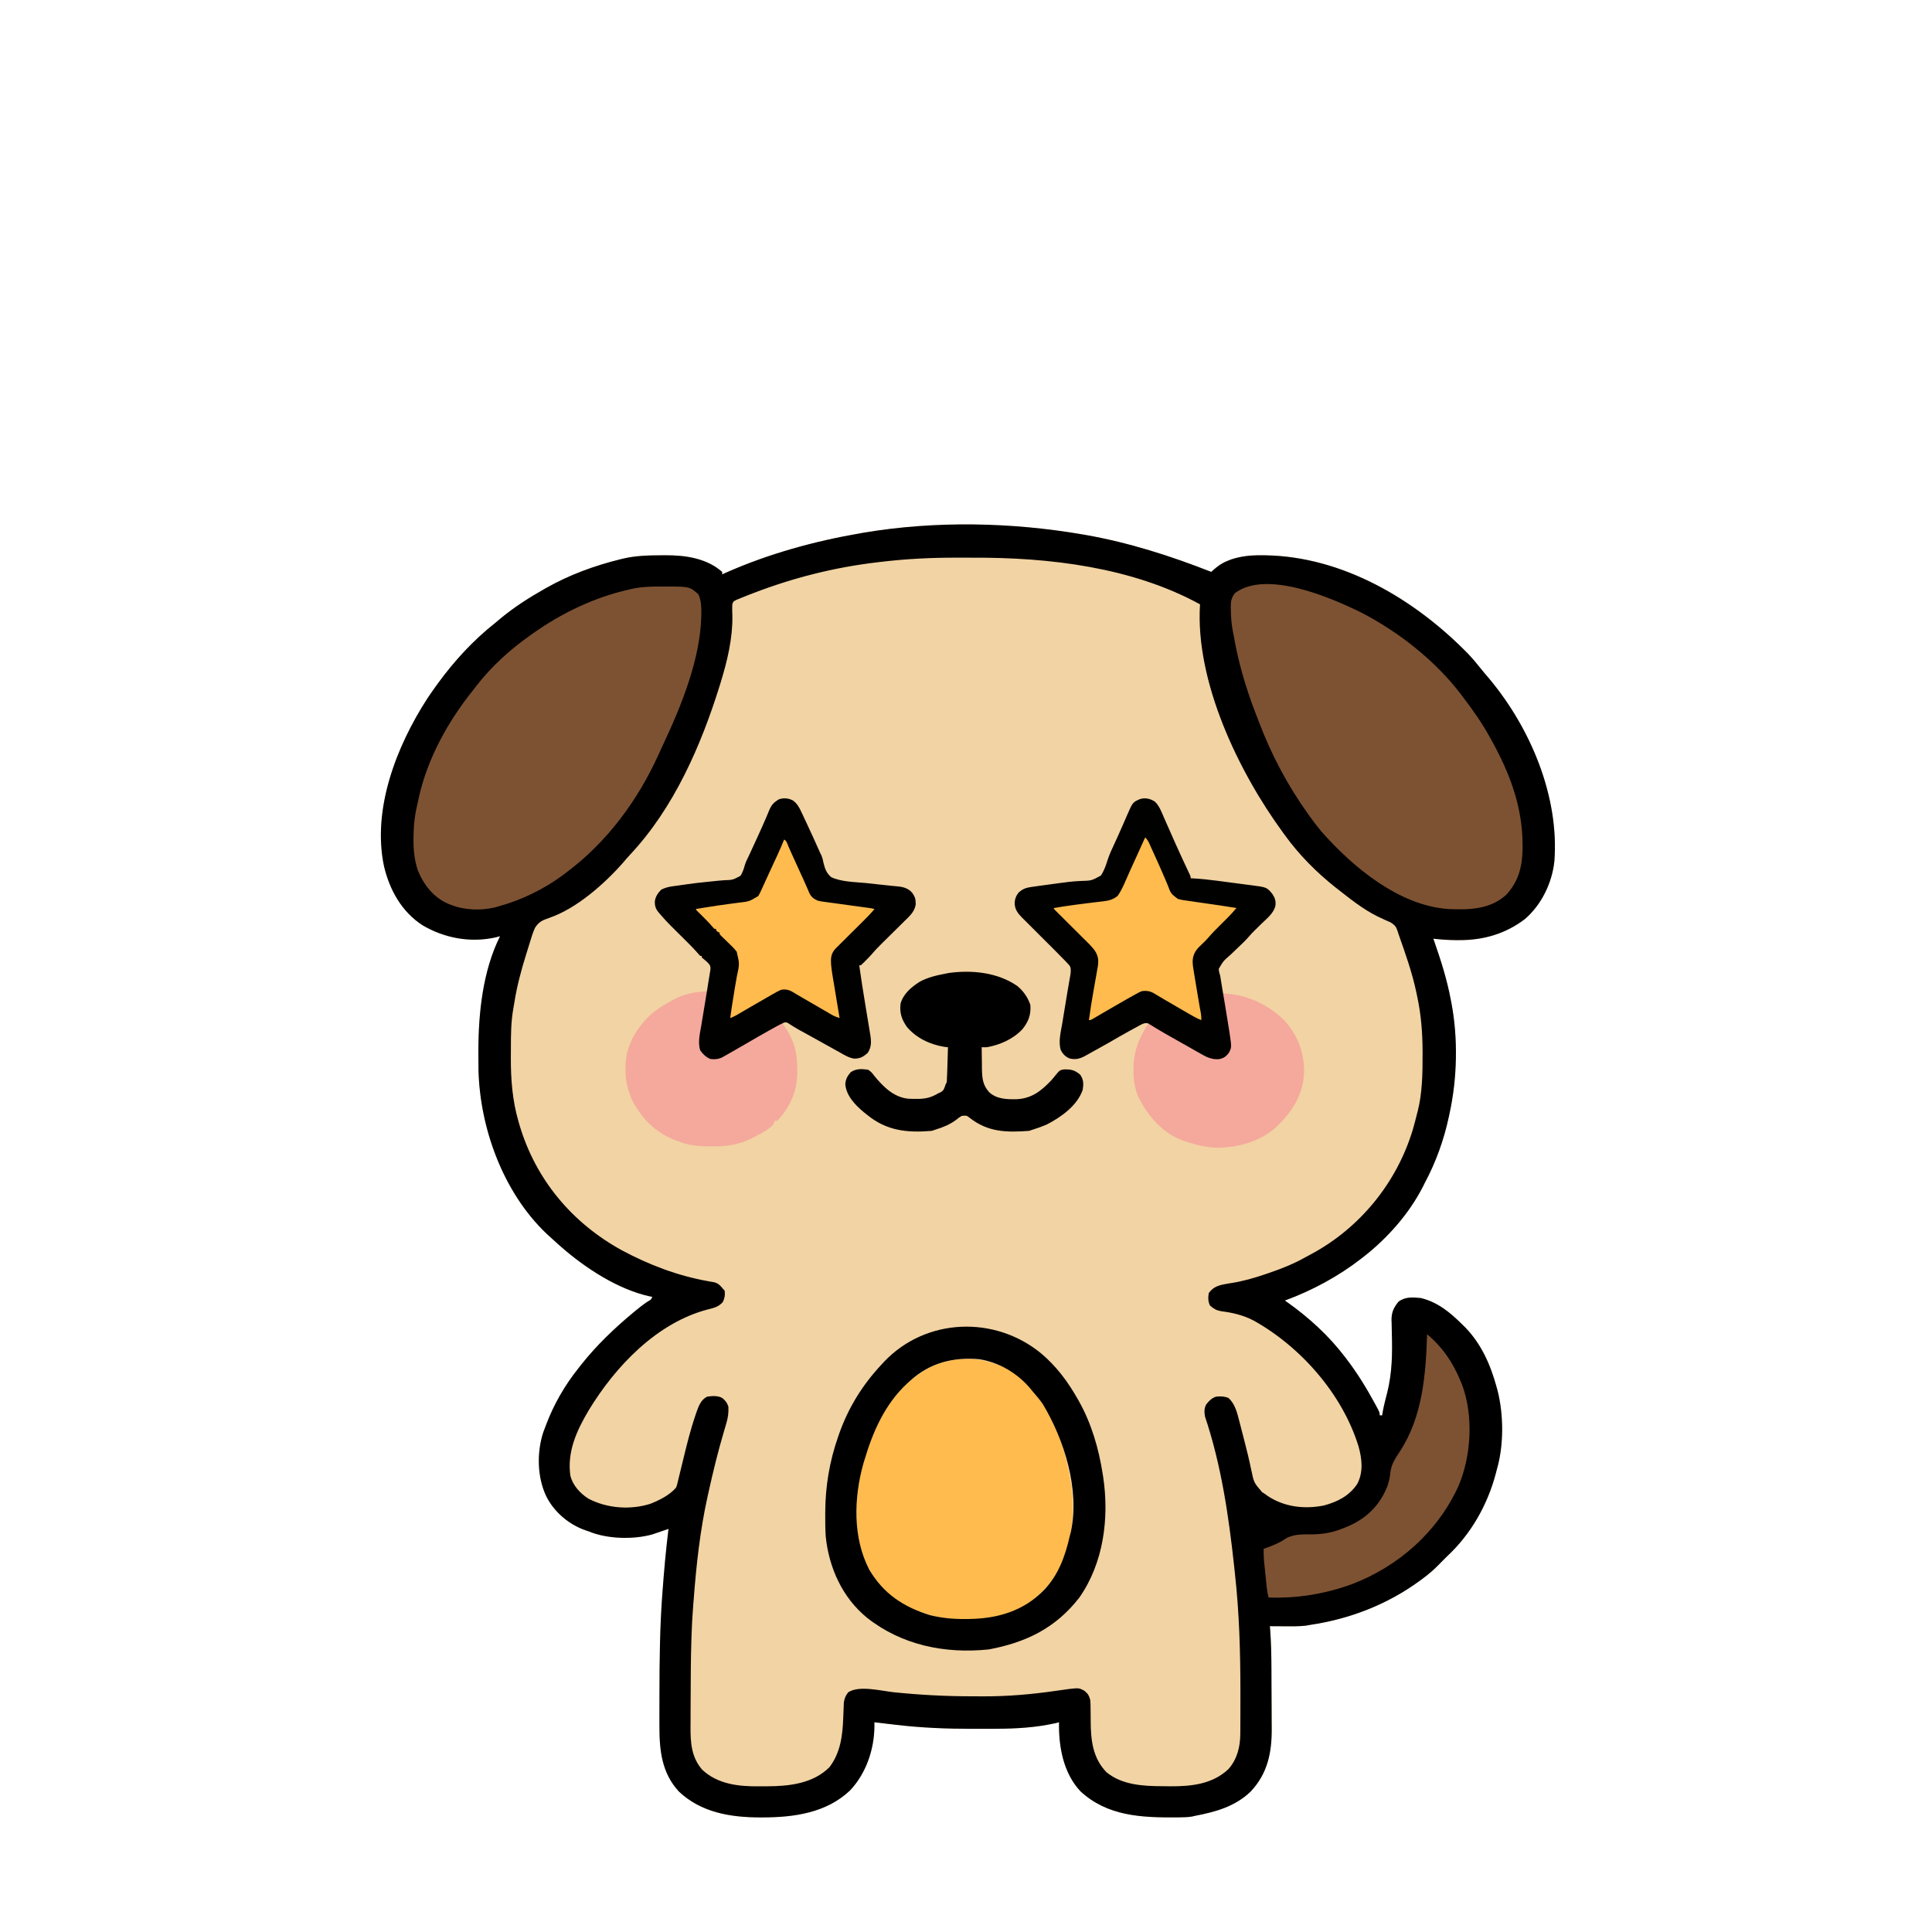 <svg width="350" height="350" viewBox="0 0 350 350" fill="none" xmlns="http://www.w3.org/2000/svg">
<path d="M196.148 96.822C196.346 96.856 196.544 96.891 196.748 96.925C204.495 98.292 212.119 100.725 219.429 103.603C219.578 103.467 219.578 103.467 219.729 103.329C220.557 102.59 221.297 102.038 222.339 101.626C222.66 101.495 222.66 101.495 222.988 101.361C224.814 100.756 226.507 100.584 228.428 100.594C228.801 100.596 228.801 100.596 229.181 100.598C243.252 100.804 256.356 108.598 265.958 118.444C266.76 119.284 267.502 120.165 268.221 121.077C268.738 121.728 269.278 122.355 269.82 122.986C277.287 131.944 282.492 144.31 281.588 156.043C281.159 159.973 279.261 163.9 276.255 166.494C272.751 169.167 268.733 170.332 264.353 170.311C264.176 170.312 263.999 170.313 263.817 170.314C262.423 170.311 261.049 170.201 259.663 170.057C259.719 170.216 259.774 170.374 259.832 170.538C261.049 174.032 262.152 177.492 262.827 181.132C262.864 181.319 262.901 181.506 262.939 181.698C264.156 188.119 263.996 195.33 262.601 201.701C262.538 202.002 262.538 202.002 262.473 202.309C261.56 206.549 260.127 210.538 258.081 214.359C257.975 214.571 257.869 214.782 257.76 215C255.238 219.926 251.345 224.309 247.005 227.695C246.82 227.84 246.82 227.84 246.632 227.987C242.463 231.226 237.721 233.784 232.765 235.606C232.908 235.705 233.051 235.804 233.198 235.906C237.106 238.677 240.705 241.962 243.615 245.777C243.712 245.903 243.809 246.03 243.908 246.159C245.915 248.781 247.599 251.535 249.167 254.437C249.245 254.582 249.323 254.727 249.404 254.876C249.944 255.894 249.944 255.894 249.944 256.401C250.093 256.401 250.242 256.401 250.396 256.401C250.435 256.134 250.435 256.134 250.474 255.862C250.588 255.231 250.72 254.622 250.875 254.001C250.923 253.808 250.972 253.614 251.021 253.415C251.12 253.022 251.22 252.629 251.321 252.237C252.214 248.625 252.253 245.134 252.143 241.441C252.127 240.85 252.118 240.259 252.109 239.667C252.099 239.402 252.099 239.402 252.087 239.131C252.075 237.778 252.48 236.879 253.334 235.832C254.523 234.904 255.962 234.995 257.403 235.154C260.435 235.884 262.699 237.756 264.862 239.901C265.061 240.097 265.26 240.293 265.465 240.495C268.417 243.567 270.043 247.303 271.148 251.372C271.195 251.543 271.242 251.713 271.29 251.889C272.406 256.237 272.441 261.812 271.191 266.12C271.11 266.429 271.03 266.738 270.95 267.047C269.442 272.685 266.447 277.952 262.149 281.942C261.963 282.129 261.776 282.315 261.584 282.508C261.398 282.694 261.211 282.881 261.019 283.073C260.907 283.19 260.794 283.306 260.678 283.427C259.751 284.379 258.783 285.209 257.713 285.997C257.556 286.114 257.398 286.231 257.235 286.351C251.324 290.681 244.516 293.303 237.286 294.374C236.931 294.438 236.931 294.438 236.57 294.503C235.306 294.645 234.05 294.624 232.779 294.614C232.517 294.613 232.255 294.612 231.984 294.611C231.34 294.609 230.697 294.605 230.053 294.6C230.068 294.795 230.084 294.99 230.1 295.19C230.276 297.561 230.323 299.922 230.333 302.299C230.334 302.498 230.335 302.697 230.335 302.903C230.34 303.956 230.343 305.01 230.346 306.063C230.348 307.139 230.356 308.216 230.365 309.292C230.371 310.131 230.373 310.97 230.373 311.809C230.374 312.206 230.377 312.602 230.381 312.998C230.426 317.413 229.678 321.286 226.527 324.599C223.692 327.291 220.22 328.237 216.491 328.957C216.322 328.997 216.153 329.037 215.979 329.078C215.19 329.212 214.412 329.224 213.613 329.229C213.361 329.231 213.361 329.231 213.104 329.234C206.809 329.28 200.612 329.034 195.719 324.496C192.616 321.157 191.772 316.415 191.853 312.005C191.588 312.07 191.322 312.135 191.048 312.202C187.614 312.963 184.072 313.167 180.564 313.181C180.294 313.182 180.023 313.184 179.744 313.186C178.874 313.189 178.003 313.191 177.133 313.191C176.836 313.192 176.539 313.192 176.233 313.193C171.532 313.195 166.912 313.015 162.243 312.457C161.89 312.415 161.536 312.374 161.182 312.333C160.255 312.225 159.328 312.115 158.401 312.005C158.403 312.247 158.406 312.49 158.408 312.74C158.372 316.96 156.887 321.302 153.972 324.373C149.691 328.431 143.81 329.235 138.171 329.24C137.999 329.24 137.827 329.24 137.65 329.24C132.327 329.233 126.997 328.353 122.979 324.545C119.864 321.169 119.451 317.042 119.463 312.661C119.463 312.285 119.462 311.909 119.461 311.532C119.46 310.535 119.462 309.537 119.465 308.539C119.467 307.92 119.468 307.301 119.469 306.682C119.478 300.762 119.537 294.856 119.975 288.949C119.988 288.769 120.002 288.589 120.015 288.404C120.294 284.582 120.639 280.774 121.105 276.97C120.858 277.054 120.611 277.139 120.357 277.226C120.209 277.276 120.062 277.327 119.91 277.379C119.605 277.483 119.301 277.588 118.996 277.693C118.795 277.761 118.795 277.761 118.589 277.831C118.454 277.877 118.319 277.923 118.18 277.971C114.687 278.942 109.99 278.811 106.639 277.422C106.439 277.354 106.238 277.286 106.031 277.216C103.022 276.155 100.376 273.906 98.954 271.051C97.311 267.594 97.232 263.125 98.416 259.48C98.519 259.21 98.622 258.939 98.728 258.661C98.819 258.417 98.819 258.417 98.912 258.167C100.341 254.375 102.302 250.975 104.831 247.812C104.986 247.614 105.14 247.416 105.299 247.212C108.099 243.694 111.293 240.631 114.748 237.767C114.91 237.634 115.071 237.5 115.237 237.362C115.928 236.796 116.613 236.252 117.364 235.768C117.959 235.437 117.959 235.437 118.167 234.928C118.005 234.9 117.843 234.872 117.676 234.843C111.928 233.571 106.04 229.723 101.667 225.887C101.472 225.717 101.278 225.547 101.078 225.373C100.514 224.873 99.958 224.365 99.406 223.852C99.256 223.714 99.106 223.576 98.951 223.434C91.193 216.023 86.969 204.493 86.683 193.911C86.665 192.91 86.662 191.909 86.664 190.908C86.664 190.696 86.664 190.485 86.664 190.266C86.682 183.42 87.48 175.827 90.591 169.605C90.31 169.678 90.028 169.75 89.738 169.825C85.21 170.825 80.516 169.958 76.556 167.622C72.769 165.181 70.57 161.207 69.563 156.903C67.382 146.545 71.865 135.122 77.408 126.55C77.944 125.746 78.497 124.955 79.064 124.172C79.159 124.04 79.255 123.907 79.354 123.771C82.32 119.708 85.738 115.988 89.687 112.871C90.092 112.532 90.497 112.193 90.902 111.854C93.277 109.916 95.842 108.28 98.502 106.768C98.665 106.675 98.827 106.583 98.995 106.488C103.192 104.13 107.621 102.498 112.29 101.343C112.451 101.303 112.611 101.262 112.777 101.22C115.191 100.639 117.618 100.602 120.088 100.594C120.245 100.593 120.401 100.593 120.563 100.592C124.164 100.582 128.005 101.119 130.825 103.603C130.825 103.753 130.825 103.902 130.825 104.055C131.043 103.956 131.261 103.857 131.486 103.755C139.287 100.304 147.525 98.042 155.914 96.596C156.128 96.559 156.343 96.522 156.563 96.484C169.477 94.32 183.269 94.6 196.148 96.822Z" fill="#F2D3A3"/>
<path d="M196.148 96.822C196.346 96.856 196.544 96.891 196.748 96.925C204.495 98.292 212.119 100.725 219.429 103.603C219.578 103.467 219.578 103.467 219.729 103.329C220.557 102.59 221.297 102.038 222.339 101.626C222.66 101.495 222.66 101.495 222.988 101.361C224.814 100.756 226.507 100.584 228.428 100.594C228.801 100.596 228.801 100.596 229.181 100.598C243.252 100.804 256.356 108.598 265.958 118.444C266.76 119.284 267.502 120.165 268.221 121.077C268.738 121.728 269.278 122.355 269.82 122.986C277.287 131.944 282.492 144.31 281.588 156.043C281.159 159.973 279.261 163.9 276.255 166.494C272.751 169.167 268.733 170.332 264.353 170.311C264.176 170.312 263.999 170.313 263.817 170.314C262.423 170.311 261.049 170.201 259.663 170.057C259.719 170.216 259.774 170.374 259.832 170.538C261.049 174.032 262.152 177.492 262.827 181.132C262.864 181.319 262.901 181.506 262.939 181.698C264.156 188.119 263.996 195.33 262.601 201.701C262.538 202.002 262.538 202.002 262.473 202.309C261.56 206.549 260.127 210.538 258.081 214.359C257.975 214.571 257.869 214.782 257.76 215C255.238 219.926 251.345 224.309 247.005 227.695C246.82 227.84 246.82 227.84 246.632 227.987C242.463 231.226 237.721 233.784 232.765 235.606C232.908 235.705 233.051 235.804 233.198 235.906C237.106 238.677 240.705 241.962 243.615 245.777C243.712 245.903 243.809 246.03 243.908 246.159C245.915 248.781 247.599 251.535 249.167 254.437C249.245 254.582 249.323 254.727 249.404 254.876C249.944 255.894 249.944 255.894 249.944 256.401C250.093 256.401 250.242 256.401 250.396 256.401C250.435 256.134 250.435 256.134 250.474 255.862C250.588 255.231 250.72 254.622 250.875 254.001C250.923 253.808 250.972 253.614 251.021 253.415C251.12 253.022 251.22 252.629 251.321 252.237C252.214 248.625 252.253 245.134 252.143 241.441C252.127 240.85 252.118 240.259 252.109 239.667C252.099 239.402 252.099 239.402 252.087 239.131C252.075 237.778 252.48 236.879 253.334 235.832C254.523 234.904 255.962 234.995 257.403 235.154C260.435 235.884 262.699 237.756 264.862 239.901C265.061 240.097 265.26 240.293 265.465 240.495C268.417 243.567 270.043 247.303 271.148 251.372C271.195 251.543 271.242 251.713 271.29 251.889C272.406 256.237 272.441 261.812 271.191 266.12C271.11 266.429 271.03 266.738 270.95 267.047C269.442 272.685 266.447 277.952 262.149 281.942C261.963 282.129 261.776 282.315 261.584 282.508C261.398 282.694 261.211 282.881 261.019 283.073C260.907 283.19 260.794 283.306 260.678 283.427C259.751 284.379 258.783 285.209 257.713 285.997C257.556 286.114 257.398 286.231 257.235 286.351C251.324 290.681 244.516 293.303 237.286 294.374C236.931 294.438 236.931 294.438 236.57 294.503C235.306 294.645 234.05 294.624 232.779 294.614C232.517 294.613 232.255 294.612 231.984 294.611C231.34 294.609 230.697 294.605 230.053 294.6C230.068 294.795 230.084 294.99 230.1 295.19C230.276 297.561 230.323 299.922 230.333 302.299C230.334 302.498 230.335 302.697 230.335 302.903C230.34 303.956 230.343 305.01 230.346 306.063C230.348 307.139 230.356 308.216 230.365 309.292C230.371 310.131 230.373 310.97 230.373 311.809C230.374 312.206 230.377 312.602 230.381 312.998C230.426 317.413 229.678 321.286 226.527 324.599C223.692 327.291 220.22 328.237 216.491 328.957C216.322 328.997 216.153 329.037 215.979 329.078C215.19 329.212 214.412 329.224 213.613 329.229C213.361 329.231 213.361 329.231 213.104 329.234C206.809 329.28 200.612 329.034 195.719 324.496C192.616 321.157 191.772 316.415 191.853 312.005C191.588 312.07 191.322 312.135 191.048 312.202C187.614 312.963 184.072 313.167 180.564 313.181C180.294 313.182 180.023 313.184 179.744 313.186C178.874 313.189 178.003 313.191 177.133 313.191C176.836 313.192 176.539 313.192 176.233 313.193C171.532 313.195 166.912 313.015 162.243 312.457C161.89 312.415 161.536 312.374 161.182 312.333C160.255 312.225 159.328 312.115 158.401 312.005C158.403 312.247 158.406 312.49 158.408 312.74C158.372 316.96 156.887 321.302 153.972 324.373C149.691 328.431 143.81 329.235 138.171 329.24C137.999 329.24 137.827 329.24 137.65 329.24C132.327 329.233 126.997 328.353 122.979 324.545C119.864 321.169 119.451 317.042 119.463 312.661C119.463 312.285 119.462 311.909 119.461 311.532C119.46 310.535 119.462 309.537 119.465 308.539C119.467 307.92 119.468 307.301 119.469 306.682C119.478 300.762 119.537 294.856 119.975 288.949C119.988 288.769 120.002 288.589 120.015 288.404C120.294 284.582 120.639 280.774 121.105 276.97C120.858 277.054 120.611 277.139 120.357 277.226C120.209 277.276 120.062 277.327 119.91 277.379C119.605 277.483 119.301 277.588 118.996 277.693C118.795 277.761 118.795 277.761 118.589 277.831C118.454 277.877 118.319 277.923 118.18 277.971C114.687 278.942 109.99 278.811 106.639 277.422C106.439 277.354 106.238 277.286 106.031 277.216C103.022 276.155 100.376 273.906 98.954 271.051C97.311 267.594 97.232 263.125 98.416 259.48C98.519 259.21 98.622 258.939 98.728 258.661C98.819 258.417 98.819 258.417 98.912 258.167C100.341 254.375 102.302 250.975 104.831 247.812C104.986 247.614 105.14 247.416 105.299 247.212C108.099 243.694 111.293 240.631 114.748 237.767C114.91 237.634 115.071 237.5 115.237 237.362C115.928 236.796 116.613 236.252 117.364 235.768C117.959 235.437 117.959 235.437 118.167 234.928C118.005 234.9 117.843 234.872 117.676 234.843C111.928 233.571 106.04 229.723 101.667 225.887C101.472 225.717 101.278 225.547 101.078 225.373C100.514 224.873 99.958 224.365 99.406 223.852C99.256 223.714 99.106 223.576 98.951 223.434C91.193 216.023 86.969 204.493 86.683 193.911C86.665 192.91 86.662 191.909 86.664 190.908C86.664 190.696 86.664 190.485 86.664 190.266C86.682 183.42 87.48 175.827 90.591 169.605C90.31 169.678 90.028 169.75 89.738 169.825C85.21 170.825 80.516 169.958 76.556 167.622C72.769 165.181 70.57 161.207 69.563 156.903C67.382 146.545 71.865 135.122 77.408 126.55C77.944 125.746 78.497 124.955 79.064 124.172C79.159 124.04 79.255 123.907 79.354 123.771C82.32 119.708 85.738 115.988 89.687 112.871C90.092 112.532 90.497 112.193 90.902 111.854C93.277 109.916 95.842 108.28 98.502 106.768C98.665 106.675 98.827 106.583 98.995 106.488C103.192 104.13 107.621 102.498 112.29 101.343C112.451 101.303 112.611 101.262 112.777 101.22C115.191 100.639 117.618 100.602 120.088 100.594C120.245 100.593 120.401 100.593 120.563 100.592C124.164 100.582 128.005 101.119 130.825 103.603C130.825 103.753 130.825 103.902 130.825 104.055C131.043 103.956 131.261 103.857 131.486 103.755C139.287 100.304 147.525 98.042 155.914 96.596C156.128 96.559 156.343 96.522 156.563 96.484C169.477 94.32 183.269 94.6 196.148 96.822ZM159.531 101.795C159.173 101.837 159.173 101.837 158.808 101.881C151.13 102.795 143.69 104.674 136.476 107.446C136.27 107.524 136.064 107.602 135.851 107.683C135.327 107.885 134.806 108.094 134.286 108.308C134.01 108.421 133.734 108.534 133.45 108.651C132.823 108.97 132.823 108.97 132.654 109.55C132.631 110.228 132.646 110.893 132.675 111.571C132.746 115.575 131.765 119.684 130.599 123.494C130.531 123.716 130.463 123.938 130.393 124.166C127.004 135.074 122.068 146.395 114.147 154.83C113.718 155.289 113.314 155.758 112.912 156.241C109.501 160.124 104.417 164.624 99.459 166.299C98.265 166.714 97.574 167.012 96.904 168.116C96.525 168.978 96.245 169.864 95.98 170.767C95.773 171.472 95.549 172.17 95.326 172.87C94.415 175.768 93.643 178.671 93.17 181.674C93.104 182.093 93.033 182.511 92.957 182.928C92.578 185.198 92.549 187.441 92.554 189.738C92.555 190.392 92.549 191.046 92.544 191.7C92.531 195.534 92.835 199.403 93.911 203.1C93.968 203.302 94.026 203.505 94.085 203.713C97.008 213.661 103.623 221.547 112.669 226.51C117.598 229.145 122.762 231.117 128.276 232.099C128.477 232.135 128.678 232.172 128.885 232.209C129.067 232.24 129.249 232.271 129.436 232.303C130.185 232.517 130.577 232.976 131.051 233.572C131.125 233.646 131.2 233.721 131.277 233.798C131.374 234.629 131.298 235.106 130.952 235.874C130.169 236.734 129.445 236.912 128.338 237.188C119.027 239.572 111.481 247.515 106.62 255.539C104.456 259.197 102.708 263.007 103.329 267.362C103.803 269.149 105.103 270.553 106.642 271.521C110.004 273.255 114.166 273.574 117.8 272.435C119.466 271.772 121.266 270.888 122.462 269.511C122.649 269.051 122.649 269.051 122.763 268.53C122.812 268.332 122.861 268.134 122.911 267.93C122.962 267.715 123.013 267.501 123.066 267.28C123.149 266.943 123.149 266.943 123.234 266.6C123.412 265.881 123.587 265.16 123.761 264.439C124.421 261.714 125.085 259.004 125.997 256.351C126.059 256.166 126.122 255.981 126.186 255.791C126.582 254.681 126.999 253.567 128.112 253.01C129.036 252.894 129.97 252.802 130.815 253.239C131.411 253.722 131.711 254.088 131.955 254.819C132.013 255.931 131.884 256.835 131.566 257.899C131.481 258.189 131.396 258.478 131.312 258.767C131.267 258.918 131.222 259.069 131.176 259.224C130.077 262.922 129.167 266.647 128.338 270.415C128.271 270.716 128.271 270.716 128.202 271.024C126.828 277.201 126.139 283.508 125.664 289.809C125.635 290.192 125.604 290.575 125.572 290.958C125.427 292.741 125.334 294.52 125.276 296.308C125.267 296.598 125.258 296.887 125.248 297.186C125.146 300.506 125.124 303.826 125.12 307.148C125.118 308.027 125.113 308.907 125.107 309.787C125.102 310.479 125.101 311.172 125.101 311.864C125.1 312.188 125.098 312.513 125.095 312.838C125.071 315.675 125.263 318.38 127.208 320.594C129.998 323.225 133.811 323.652 137.479 323.608C137.959 323.603 138.439 323.604 138.919 323.605C142.939 323.597 147.28 323.125 150.264 320.142C152.299 317.469 152.651 314.33 152.764 311.086C152.781 310.619 152.799 310.153 152.822 309.686C152.841 309.268 152.857 308.85 152.872 308.431C152.985 307.645 153.18 307.212 153.654 306.58C155.628 305.264 159.646 306.33 161.918 306.566C166.643 307.053 171.321 307.3 176.072 307.3C176.777 307.3 177.482 307.305 178.187 307.309C182.562 307.321 186.862 306.948 191.189 306.326C191.762 306.244 192.334 306.164 192.907 306.084C193.151 306.049 193.395 306.014 193.646 305.978C195.46 305.779 195.46 305.779 196.431 306.283C197.109 306.854 197.253 307.105 197.504 307.936C197.562 308.675 197.562 308.675 197.566 309.51C197.571 309.82 197.575 310.131 197.58 310.441C197.585 310.922 197.589 311.404 197.59 311.885C197.606 315.251 197.973 318.516 200.443 321.046C203.236 323.364 207.088 323.577 210.557 323.587C211.044 323.589 211.53 323.596 212.017 323.603C215.819 323.632 219.694 323.209 222.549 320.48C224.14 318.674 224.68 316.446 224.694 314.086C224.695 313.919 224.697 313.752 224.698 313.58C224.702 313.03 224.703 312.48 224.704 311.931C224.706 311.54 224.708 311.149 224.71 310.758C224.715 309.497 224.714 308.236 224.713 306.976C224.713 306.761 224.713 306.546 224.713 306.325C224.71 299.213 224.504 292.182 223.724 285.107C223.674 284.638 223.624 284.169 223.573 283.7C222.591 274.622 221.224 265.315 218.299 256.627C218.161 255.836 218.125 255.135 218.521 254.418C219.031 253.774 219.541 253.244 220.333 253.01C221.155 252.936 221.748 252.948 222.523 253.236C223.716 254.268 224.119 255.901 224.493 257.385C224.539 257.561 224.585 257.736 224.632 257.917C224.729 258.289 224.824 258.661 224.919 259.034C225.068 259.614 225.219 260.193 225.37 260.772C225.848 262.605 226.296 264.437 226.679 266.293C227.147 268.58 227.147 268.58 228.647 270.319C228.813 270.425 228.978 270.531 229.149 270.641C229.319 270.764 229.489 270.886 229.664 271.013C232.654 273.007 236.292 273.431 239.782 272.744C242.251 272.103 244.435 271.001 245.875 268.833C247.013 266.695 246.745 264.244 246.101 261.995C243.193 252.575 235.685 244.024 227.148 239.252C225.244 238.25 223.314 237.805 221.192 237.533C220.324 237.37 219.859 237.093 219.203 236.51C218.838 235.78 218.845 235.039 218.977 234.25C219.898 232.966 221.057 232.778 222.553 232.516C222.702 232.493 222.851 232.47 223.005 232.446C225.174 232.111 227.204 231.529 229.276 230.817C229.438 230.762 229.601 230.707 229.768 230.65C232.154 229.841 234.419 228.948 236.608 227.695C236.914 227.53 237.221 227.366 237.529 227.203C246.38 222.448 253.045 214.261 255.942 204.649C256.224 203.671 256.483 202.69 256.725 201.701C256.762 201.561 256.8 201.42 256.839 201.275C257.669 197.957 257.721 194.478 257.713 191.078C257.713 190.776 257.713 190.776 257.713 190.468C257.705 187.055 257.448 183.799 256.725 180.454C256.686 180.265 256.647 180.077 256.607 179.882C255.843 176.223 254.575 172.673 253.334 169.153C253.281 168.981 253.227 168.809 253.173 168.632C252.893 167.818 252.646 167.564 251.91 167.092C251.61 166.955 251.307 166.823 251.003 166.695C250.674 166.542 250.345 166.389 250.017 166.234C249.77 166.117 249.77 166.117 249.517 165.999C246.9 164.704 244.546 162.808 242.259 161.015C242.133 160.917 242.008 160.819 241.878 160.717C238.452 157.998 235.329 154.841 232.765 151.296C232.655 151.146 232.545 150.996 232.432 150.842C224.374 139.827 216.497 123.459 217.395 109.48C205.091 102.743 190.058 100.97 176.233 101.029C175.312 101.033 174.39 101.03 173.469 101.026C168.78 101.01 164.188 101.236 159.531 101.795Z" fill="black"/>
<path d="M246.453 110.893C253.283 114.386 259.979 119.638 264.636 125.754C264.755 125.91 264.874 126.066 264.997 126.226C266.765 128.547 268.424 130.884 269.834 133.44C269.939 133.626 270.043 133.812 270.15 134.004C273.463 139.967 275.8 146.055 275.824 152.935C275.826 153.374 275.826 153.374 275.829 153.823C275.785 157.026 275.058 159.749 272.846 162.121C269.913 164.783 266.092 164.844 262.349 164.678C253.428 164.051 245.052 157.065 239.4 150.648C238.654 149.763 237.961 148.845 237.286 147.906C237.183 147.763 237.08 147.62 236.974 147.472C233.261 142.276 230.304 136.702 228.048 130.727C227.807 130.089 227.561 129.453 227.314 128.817C225.626 124.403 224.292 119.793 223.498 115.131C223.452 114.91 223.406 114.69 223.359 114.463C223.092 113.106 222.994 111.778 222.975 110.398C222.971 110.235 222.967 110.072 222.963 109.904C222.964 108.89 223.097 108.248 223.724 107.446C229.379 103.205 240.99 108.22 246.453 110.893Z" fill="#7D5232"/>
<path d="M119.891 106.259C120.317 106.257 120.317 106.257 120.752 106.254C124.925 106.263 124.925 106.263 126.53 107.672C126.995 108.74 127.062 109.757 127.053 110.907C127.051 111.175 127.051 111.175 127.05 111.447C126.894 119.472 123.361 128.041 119.996 135.173C119.75 135.699 119.511 136.228 119.273 136.758C115.516 145.046 109.904 152.628 102.571 158.077C102.349 158.246 102.128 158.415 101.9 158.589C98.433 161.125 94.502 163.039 90.365 164.18C90.161 164.239 89.957 164.299 89.747 164.36C87.205 164.991 84.218 164.901 81.776 163.954C81.492 163.846 81.492 163.846 81.202 163.737C78.529 162.57 76.744 160.289 75.673 157.625C75.074 155.75 74.885 153.992 74.91 152.031C74.913 151.645 74.913 151.645 74.916 151.252C74.951 149.227 75.185 147.383 75.673 145.419C75.733 145.137 75.794 144.855 75.856 144.564C77.439 137.346 81.234 130.56 85.845 124.85C86.063 124.563 86.063 124.563 86.286 124.269C89.029 120.738 92.368 117.698 96.016 115.131C96.153 115.032 96.29 114.934 96.432 114.833C101.694 111.071 107.768 108.166 114.099 106.768C114.28 106.726 114.462 106.685 114.649 106.642C116.399 106.278 118.108 106.248 119.891 106.259Z" fill="#7D5232"/>
<path d="M181.004 247.36C181.209 247.439 181.415 247.518 181.627 247.599C186.748 249.843 189.826 255.312 191.854 260.244C192.854 262.819 193.41 265.441 193.888 268.155C193.928 268.366 193.967 268.577 194.008 268.795C194.619 272.933 194.389 277.555 192.984 281.49C192.894 281.75 192.805 282.01 192.713 282.278C191.086 286.536 188.002 289.837 183.889 291.758C178.454 294.137 171.473 293.881 166.024 291.767C161.809 290.039 158.866 287.229 156.897 283.133C153.858 275.768 155.155 267.21 158.132 260.046C159.37 257.187 160.814 254.422 162.921 252.106C163.019 251.998 163.117 251.89 163.217 251.778C167.912 246.626 174.48 244.725 181.004 247.36Z" fill="#FFBB4D"/>
<path d="M188.612 245.182C191.394 247.53 193.451 250.297 195.244 253.463C195.318 253.593 195.392 253.723 195.468 253.856C197.739 257.915 199.052 262.447 199.765 267.025C199.804 267.273 199.804 267.273 199.844 267.526C200.975 274.974 199.932 283.148 195.523 289.429C191.249 294.936 185.874 297.552 179.12 298.809C171.208 299.628 163.36 298.048 157.055 293.058C152.592 289.408 150.163 283.999 149.586 278.326C149.504 277.06 149.497 275.794 149.501 274.526C149.501 274.354 149.501 274.182 149.501 274.005C149.517 269.241 150.274 264.746 151.846 260.244C151.896 260.097 151.947 259.95 151.999 259.798C153.686 254.998 156.279 250.825 159.757 247.134C159.884 246.995 160.011 246.856 160.141 246.713C167.717 238.715 180.21 238.279 188.612 245.182ZM164.956 250.072C164.742 250.265 164.529 250.457 164.309 250.656C160.314 254.387 158.121 259.37 156.593 264.538C156.524 264.766 156.454 264.994 156.383 265.229C154.687 271.37 154.467 278.517 157.448 284.309C160.035 288.711 163.633 291.089 168.43 292.59C170.548 293.112 172.596 293.32 174.774 293.301C175.022 293.299 175.27 293.297 175.526 293.296C180.742 293.226 185.418 291.857 189.141 288.045C191.754 285.288 192.958 281.954 193.787 278.314C193.853 278.028 193.927 277.743 194.01 277.462C195.621 269.803 192.821 260.872 188.915 254.367C188.359 253.566 187.755 252.835 187.107 252.106C186.895 251.847 186.895 251.847 186.68 251.582C184.358 248.797 180.994 246.786 177.387 246.23C172.734 245.809 168.473 246.894 164.956 250.072Z" fill="black"/>
<path d="M140.537 170.48C142.851 171.569 144.031 173.231 144.895 175.566C145.357 177.8 145.001 179.67 143.862 181.651C143.092 182.771 142.191 183.44 140.996 184.071C141.357 184.857 141.826 185.527 142.324 186.232C143.912 188.589 144.427 190.825 144.429 193.621C144.432 193.825 144.435 194.029 144.437 194.239C144.445 197.596 143.142 200.635 140.77 203.057C140.621 203.057 140.472 203.057 140.318 203.057C140.244 203.281 140.169 203.505 140.092 203.735C139.102 204.756 137.77 205.397 136.518 206.038C136.301 206.151 136.301 206.151 136.08 206.266C133.792 207.401 131.596 207.698 129.059 207.677C128.639 207.675 128.639 207.675 128.211 207.672C126.22 207.637 124.537 207.452 122.688 206.674C122.373 206.559 122.373 206.559 122.052 206.442C118.539 205.039 116.053 202.384 114.398 199.045C113.674 197.27 113.293 195.654 113.307 193.734C113.309 193.527 113.31 193.321 113.311 193.108C113.41 189.341 115.262 186.321 117.933 183.749C119.055 182.796 120.268 182.069 121.557 181.358C121.72 181.263 121.883 181.168 122.05 181.07C124.392 179.778 127.166 179.508 129.794 179.536C129.98 179.537 130.167 179.538 130.36 179.539C130.816 179.542 131.273 179.546 131.729 179.55C131.718 179.28 131.708 179.01 131.697 178.732C131.62 175.955 131.83 174.151 133.776 172.044C135.694 170.273 138.008 169.737 140.537 170.48Z" fill="#F4A99C"/>
<path d="M213.863 170.749C215.744 171.841 216.82 173.244 217.621 175.256C218.034 176.812 217.905 178.433 217.621 180.002C217.852 179.999 217.852 179.999 218.087 179.995C218.793 179.986 219.5 179.98 220.206 179.974C220.448 179.97 220.69 179.966 220.939 179.963C225.258 179.936 229.341 181.696 232.482 184.661C235.02 187.353 236.28 190.526 236.251 194.225C236.117 197.938 234.428 200.929 231.861 203.51C231.727 203.651 231.594 203.793 231.456 203.939C228.592 206.733 224.269 207.951 220.364 207.912C218.537 207.845 216.868 207.462 215.135 206.9C214.78 206.789 214.78 206.789 214.419 206.676C210.558 205.279 207.973 202.23 206.194 198.648C205.52 197.02 205.333 195.576 205.345 193.833C205.346 193.633 205.347 193.433 205.349 193.227C205.412 189.807 206.846 187.05 208.806 184.297C208.642 184.21 208.642 184.21 208.474 184.121C206.826 183.18 205.177 181.761 204.602 179.887C204.2 177.401 204.346 175.103 205.732 172.956C207.666 170.441 210.933 169.417 213.863 170.749Z" fill="#F4A99C"/>
<path d="M258.533 241.709C261.348 244.079 263.25 246.874 264.636 250.298C264.7 250.451 264.765 250.604 264.831 250.762C266.968 256.406 266.559 263.785 264.184 269.285C260.377 277.553 253.347 283.77 244.863 287.007C240.005 288.764 234.989 289.589 229.827 289.402C229.484 288.198 229.42 286.944 229.294 285.703C229.248 285.251 229.2 284.8 229.153 284.348C229.123 284.06 229.094 283.773 229.063 283.477C229.023 283.085 229.023 283.085 228.981 282.684C228.926 281.981 228.912 281.291 228.923 280.586C229.106 280.521 229.289 280.455 229.478 280.387C230.729 279.924 231.839 279.486 232.935 278.722C234.467 277.833 236.136 277.987 237.855 277.962C239.979 277.916 241.654 277.569 243.615 276.744C243.888 276.632 244.161 276.52 244.442 276.405C247.762 274.902 250.014 272.596 251.356 269.2C251.658 268.337 251.802 267.55 251.893 266.643C252.102 265.186 252.777 264.189 253.57 262.986C257.722 256.673 258.291 249.064 258.533 241.709Z" fill="#7D5232"/>
<path d="M184.253 178.59C185.366 179.485 186.203 180.683 186.655 182.037C186.795 183.831 186.329 185.073 185.214 186.458C183.522 188.255 181.155 189.299 178.743 189.722C178.445 189.722 178.147 189.722 177.839 189.722C177.845 190.739 177.862 191.756 177.882 192.773C177.883 193.06 177.884 193.347 177.886 193.642C177.925 195.326 178.03 196.583 179.196 197.859C180.55 199.123 182.385 199.16 184.143 199.137C186.89 199.001 188.585 197.67 190.412 195.753C190.768 195.352 191.112 194.94 191.444 194.519C191.879 193.984 192.07 193.819 192.747 193.736C194.004 193.696 194.704 193.847 195.696 194.694C196.314 195.622 196.307 196.318 196.148 197.407C195.182 200.304 192.181 202.407 189.593 203.736C188.776 204.083 187.955 204.378 187.107 204.64C186.883 204.714 186.659 204.789 186.429 204.866C182.284 205.172 178.953 205.106 175.606 202.46C175.095 202.072 175.095 202.072 174.223 202.153C173.709 202.468 173.709 202.468 173.192 202.888C172.021 203.746 170.854 204.213 169.476 204.64C169.14 204.752 169.14 204.752 168.798 204.866C164.306 205.245 160.602 204.857 157.044 201.927C156.78 201.718 156.78 201.718 156.511 201.505C154.944 200.198 153.331 198.545 153.131 196.432C153.215 195.445 153.486 195.004 154.106 194.242C155.116 193.569 156.087 193.627 157.27 193.79C157.864 194.214 157.864 194.214 158.401 194.92C160.003 196.858 161.849 198.738 164.487 199.039C164.969 199.066 165.447 199.075 165.93 199.074C166.1 199.074 166.27 199.074 166.445 199.074C167.776 199.046 168.783 198.78 169.928 198.085C170.089 198.012 170.25 197.939 170.416 197.864C171.009 197.535 171.08 197.132 171.284 196.503C171.359 196.353 171.434 196.204 171.51 196.051C171.545 195.575 171.567 195.099 171.582 194.622C171.591 194.338 171.601 194.054 171.611 193.761C171.62 193.463 171.628 193.165 171.638 192.858C171.647 192.555 171.657 192.252 171.667 191.949C171.691 191.207 171.714 190.464 171.736 189.722C171.389 189.68 171.389 189.68 171.034 189.638C168.484 189.226 165.955 188.027 164.282 186.02C163.345 184.668 162.94 183.48 163.147 181.811C163.665 180.005 165.085 178.836 166.617 177.853C168.093 177.051 169.643 176.694 171.284 176.386C171.491 176.344 171.697 176.302 171.91 176.259C176.095 175.693 180.696 176.157 184.253 178.59Z" fill="black"/>
<path d="M213.863 170.749C215.744 171.841 216.82 173.244 217.621 175.256C217.805 175.948 217.805 175.948 217.847 176.612C217.864 176.754 217.88 176.896 217.897 177.043C218.028 178.889 217.317 180.876 216.222 182.362C214.411 184.012 212.734 184.622 210.308 184.6C208.525 184.434 207.174 183.535 205.973 182.241C204.458 180.278 204.298 178.101 204.511 175.708C204.924 173.799 206.001 172.323 207.6 171.226C209.633 170.078 211.692 169.762 213.863 170.749Z" fill="black"/>
<path d="M140.537 170.48C142.85 171.569 144.03 173.232 144.895 175.566C145.359 177.808 144.984 179.643 143.878 181.644C142.978 182.987 141.644 183.942 140.101 184.44C137.85 184.845 136.111 184.441 134.215 183.167C132.965 182.089 132.034 180.5 131.729 178.872C131.548 176.328 131.731 174.505 133.368 172.487C135.298 170.398 137.774 169.669 140.537 170.48Z" fill="black"/>
<path d="M143.641 145.01C144.425 145.576 144.796 146.28 145.193 147.135C145.269 147.296 145.269 147.296 145.347 147.46C145.511 147.809 145.675 148.159 145.838 148.51C145.952 148.753 146.067 148.997 146.181 149.24C146.994 150.974 147.786 152.717 148.56 154.469C148.674 154.699 148.674 154.699 148.79 154.935C149.002 155.397 149.095 155.846 149.191 156.345C149.442 157.373 149.745 158.21 150.577 158.901C152.411 159.759 154.721 159.774 156.705 159.954C157.628 160.04 158.548 160.148 159.469 160.254C160.185 160.336 160.901 160.414 161.619 160.482C161.817 160.502 161.817 160.502 162.019 160.522C162.263 160.547 162.508 160.569 162.752 160.59C163.724 160.691 164.59 160.971 165.245 161.729C165.669 162.329 165.869 162.719 165.88 163.461C165.884 163.587 165.888 163.713 165.892 163.843C165.69 165.181 164.744 165.997 163.821 166.899C163.678 167.04 163.536 167.181 163.394 167.323C163.02 167.694 162.645 168.063 162.27 168.432C161.671 169.021 161.074 169.614 160.477 170.206C160.27 170.41 160.062 170.614 159.855 170.818C159.207 171.457 158.578 172.101 157.99 172.795C157.618 173.226 157.218 173.627 156.817 174.03C156.736 174.112 156.655 174.195 156.572 174.28C156.368 174.485 156.156 174.682 155.943 174.878C155.85 174.878 155.756 174.878 155.66 174.878C155.976 177.176 156.341 179.465 156.719 181.753C156.908 182.897 157.096 184.04 157.283 185.184C157.351 185.597 157.42 186.011 157.489 186.424C157.528 186.662 157.567 186.9 157.606 187.138C157.624 187.242 157.642 187.345 157.66 187.452C157.851 188.628 157.899 189.686 157.214 190.713C156.442 191.444 155.785 191.794 154.719 191.775C153.718 191.622 152.861 191.061 151.989 190.572C151.706 190.416 151.423 190.26 151.14 190.104C150.496 189.748 149.853 189.39 149.211 189.03C148.503 188.632 147.792 188.238 147.08 187.846C146.989 187.796 146.898 187.746 146.805 187.694C146.451 187.499 146.096 187.304 145.742 187.109C145.497 186.975 145.253 186.84 145.009 186.706C144.854 186.621 144.7 186.537 144.541 186.45C144.228 186.272 143.919 186.086 143.616 185.893C143.468 185.8 143.32 185.706 143.168 185.61C143.038 185.525 142.907 185.439 142.773 185.351C142.389 185.159 142.389 185.159 141.969 185.287C141.528 185.487 141.104 185.7 140.681 185.935C140.6 185.979 140.52 186.024 140.437 186.07C140.175 186.215 139.913 186.361 139.652 186.507C139.467 186.609 139.283 186.712 139.099 186.814C137.826 187.523 136.564 188.252 135.308 188.991C134.249 189.613 133.184 190.225 132.115 190.828C131.964 190.914 131.814 190.999 131.659 191.088C131.519 191.166 131.379 191.245 131.234 191.326C131.111 191.395 130.988 191.465 130.861 191.537C130.169 191.881 129.452 191.955 128.691 191.844C127.894 191.514 127.351 190.981 126.855 190.289C126.369 188.828 126.825 187.096 127.075 185.612C127.112 185.383 127.149 185.154 127.186 184.924C127.284 184.324 127.383 183.725 127.483 183.125C127.642 182.168 127.798 181.211 127.954 180.254C128.008 179.924 128.063 179.594 128.118 179.265C128.203 178.754 128.282 178.243 128.36 177.731C128.393 177.519 128.428 177.308 128.465 177.096C128.521 176.772 128.572 176.448 128.622 176.123C128.64 176.025 128.658 175.928 128.677 175.827C128.734 175.428 128.747 175.116 128.541 174.761C128.226 174.373 127.878 174.057 127.487 173.748C127.372 173.654 127.256 173.561 127.137 173.464C127.137 173.371 127.137 173.278 127.137 173.181C127.044 173.181 126.951 173.181 126.855 173.181C126.654 172.977 126.654 172.977 126.418 172.692C125.864 172.039 125.27 171.437 124.662 170.835C124.494 170.668 124.494 170.668 124.322 170.496C123.966 170.142 123.61 169.788 123.254 169.435C122.785 168.968 122.316 168.501 121.847 168.034C121.741 167.929 121.635 167.824 121.525 167.716C120.871 167.064 120.254 166.39 119.654 165.688C119.551 165.573 119.551 165.573 119.447 165.455C118.84 164.76 118.602 164.228 118.63 163.291C118.735 162.428 119.195 161.765 119.795 161.164C120.494 160.813 121.148 160.648 121.924 160.547C122.035 160.532 122.145 160.516 122.26 160.5C122.5 160.467 122.741 160.434 122.982 160.402C123.367 160.35 123.752 160.294 124.137 160.238C125.48 160.044 126.821 159.875 128.172 159.752C128.827 159.691 129.481 159.621 130.134 159.55C130.453 159.519 130.771 159.491 131.09 159.468C132.748 159.411 132.748 159.411 134.149 158.659C134.545 158.048 134.75 157.383 134.945 156.687C135.094 156.194 135.314 155.746 135.541 155.286C135.623 155.113 135.704 154.94 135.785 154.767C135.825 154.68 135.866 154.594 135.908 154.505C136.271 153.726 136.628 152.944 136.985 152.162C137.081 151.951 137.178 151.739 137.275 151.527C137.781 150.425 138.283 149.322 138.755 148.205C138.824 148.043 138.892 147.881 138.963 147.714C139.089 147.417 139.212 147.119 139.334 146.82C139.766 145.797 140.184 145.34 141.152 144.78C142.015 144.521 142.837 144.587 143.641 145.01Z" fill="#010100"/>
<path d="M142.053 152.09C142.513 152.321 142.622 152.843 142.819 153.3C142.929 153.55 143.039 153.801 143.15 154.052C143.214 154.197 143.278 154.342 143.344 154.492C143.753 155.411 144.173 156.325 144.592 157.239C144.79 157.673 144.988 158.106 145.186 158.539C145.282 158.749 145.379 158.959 145.476 159.168C145.721 159.696 145.959 160.226 146.185 160.763C146.232 160.869 146.278 160.975 146.326 161.085C146.412 161.285 146.497 161.486 146.578 161.688C146.911 162.439 147.36 162.817 148.108 163.146C148.489 163.262 148.863 163.319 149.258 163.366C149.368 163.381 149.479 163.396 149.594 163.412C149.838 163.446 150.082 163.478 150.327 163.51C150.746 163.564 151.163 163.622 151.581 163.681C152.505 163.811 153.428 163.937 154.352 164.062C154.828 164.127 155.304 164.191 155.78 164.256C156.074 164.296 156.367 164.336 156.66 164.376C156.792 164.394 156.924 164.412 157.06 164.43C157.175 164.446 157.291 164.462 157.41 164.478C157.752 164.53 158.09 164.596 158.429 164.667C157.769 165.473 157.046 166.207 156.306 166.939C156.088 167.155 155.871 167.37 155.655 167.586C155.039 168.2 154.423 168.813 153.806 169.424C153.427 169.8 153.049 170.176 152.671 170.554C152.528 170.696 152.384 170.839 152.24 170.981C152.038 171.18 151.838 171.38 151.638 171.58C151.524 171.693 151.41 171.806 151.293 171.923C150.541 172.802 150.487 173.591 150.556 174.708C150.669 175.964 150.901 177.209 151.11 178.452C151.16 178.755 151.209 179.058 151.259 179.361C151.377 180.086 151.497 180.811 151.619 181.536C151.704 182.047 151.789 182.558 151.873 183.069C151.948 183.522 152.024 183.976 152.099 184.429C151.596 184.271 151.142 184.102 150.686 183.836C150.577 183.773 150.468 183.709 150.355 183.644C150.238 183.575 150.121 183.507 150 183.436C149.876 183.364 149.752 183.292 149.625 183.218C149.355 183.061 149.085 182.904 148.816 182.747C148.363 182.483 147.91 182.22 147.456 181.958C146.853 181.609 146.25 181.26 145.648 180.911C145.51 180.831 145.371 180.751 145.229 180.668C144.934 180.496 144.64 180.323 144.346 180.149C144.198 180.062 144.051 179.974 143.899 179.884C143.766 179.805 143.633 179.726 143.496 179.644C142.843 179.28 142.234 179.18 141.503 179.316C140.889 179.58 140.319 179.905 139.742 180.243C139.426 180.429 139.108 180.61 138.789 180.791C137.802 181.353 136.819 181.922 135.838 182.494C135.513 182.684 135.187 182.873 134.862 183.063C134.627 183.2 134.392 183.338 134.157 183.476C133.94 183.602 133.94 183.602 133.719 183.731C133.591 183.805 133.463 183.88 133.332 183.957C132.989 184.143 132.647 184.292 132.283 184.429C132.353 183.928 132.425 183.427 132.498 182.926C132.521 182.765 132.545 182.603 132.569 182.437C132.727 181.361 132.901 180.288 133.084 179.216C133.106 179.088 133.128 178.96 133.15 178.829C133.259 178.19 133.369 177.552 133.482 176.914C133.983 174.614 133.983 174.614 133.461 172.412C132.962 171.756 132.36 171.195 131.767 170.626C131.5 170.369 131.234 170.11 130.969 169.85C130.793 169.68 130.793 169.68 130.613 169.507C130.356 169.227 130.356 169.227 130.356 168.951C130.268 168.914 130.18 168.877 130.09 168.838C129.806 168.674 129.806 168.674 129.668 168.26C129.577 168.26 129.487 168.26 129.393 168.26C129.199 168.061 129.199 168.061 128.971 167.784C128.414 167.126 127.813 166.524 127.2 165.919C126.989 165.711 126.778 165.502 126.568 165.293C126.43 165.157 126.43 165.157 126.29 165.019C126.09 164.805 126.09 164.805 126.09 164.667C126.721 164.565 127.352 164.464 127.982 164.364C128.079 164.349 128.176 164.333 128.275 164.318C129.464 164.129 130.653 163.951 131.846 163.79C132.012 163.768 132.012 163.768 132.182 163.745C132.721 163.672 133.261 163.601 133.801 163.532C135.741 163.309 135.741 163.309 137.375 162.317C137.559 162.001 137.713 161.704 137.86 161.371C137.904 161.278 137.947 161.185 137.991 161.089C138.131 160.785 138.269 160.48 138.407 160.175C138.504 159.963 138.601 159.752 138.698 159.54C138.896 159.11 139.093 158.678 139.29 158.247C139.555 157.665 139.823 157.085 140.094 156.505C140.251 156.168 140.408 155.831 140.565 155.494C140.672 155.265 140.672 155.265 140.78 155.032C141.23 154.061 141.651 153.082 142.053 152.09Z" fill="#FFBB4D"/>
<path d="M209.225 145.229C210.034 146.009 210.404 147.055 210.845 148.07C210.932 148.267 211.019 148.464 211.106 148.661C211.285 149.065 211.464 149.47 211.641 149.875C212.03 150.762 212.423 151.646 212.817 152.53C212.89 152.695 212.963 152.86 213.039 153.03C213.447 153.946 213.862 154.858 214.286 155.766C214.354 155.914 214.354 155.914 214.425 156.064C214.648 156.542 214.872 157.019 215.097 157.496C215.177 157.667 215.257 157.839 215.338 158.01C215.444 158.235 215.444 158.235 215.553 158.466C215.705 158.822 215.705 158.822 215.705 159.106C215.838 159.112 215.972 159.119 216.11 159.126C217.565 159.205 219.001 159.36 220.445 159.551C220.675 159.581 220.906 159.611 221.137 159.641C221.615 159.704 222.094 159.768 222.572 159.832C223.182 159.913 223.793 159.992 224.403 160.07C224.877 160.131 225.352 160.194 225.826 160.258C226.051 160.288 226.276 160.317 226.501 160.345C229.495 160.726 229.495 160.726 230.494 161.938C230.966 162.665 231.155 163.185 231.058 164.061C230.75 165.426 229.578 166.33 228.619 167.256C228.362 167.508 228.104 167.761 227.847 168.014C227.688 168.17 227.529 168.325 227.368 168.48C226.963 168.876 226.581 169.281 226.213 169.713C225.697 170.314 225.133 170.853 224.557 171.396C224.341 171.603 224.125 171.811 223.909 172.019C223.574 172.343 223.238 172.665 222.898 172.983C221.617 174.094 221.617 174.094 220.784 175.524C220.813 175.981 220.927 176.366 221.057 176.805C221.122 177.164 221.176 177.525 221.231 177.886C221.294 178.303 221.363 178.719 221.435 179.134C221.589 180.037 221.74 180.941 221.891 181.845C221.916 181.995 221.942 182.146 221.967 182.301C222.171 183.519 222.372 184.737 222.561 185.958C222.605 186.237 222.65 186.516 222.695 186.796C223.146 189.747 223.146 189.747 222.598 190.761C222.096 191.421 221.605 191.745 220.797 191.882C219.455 191.969 218.517 191.476 217.395 190.823C217.155 190.687 216.914 190.552 216.674 190.417C216.124 190.107 215.576 189.796 215.029 189.482C214.002 188.893 212.969 188.313 211.935 187.736C211.211 187.33 210.493 186.918 209.784 186.487C209.582 186.366 209.582 186.366 209.377 186.243C209.124 186.091 208.872 185.936 208.623 185.779C208.51 185.712 208.398 185.644 208.282 185.575C208.184 185.515 208.087 185.455 207.987 185.393C207.305 185.191 206.631 185.67 206.041 185.99C205.892 186.071 205.743 186.151 205.59 186.234C205.433 186.321 205.276 186.407 205.114 186.495C204.952 186.584 204.789 186.672 204.622 186.763C203.419 187.42 202.232 188.101 201.051 188.796C200.499 189.121 199.941 189.432 199.378 189.736C199 189.942 198.624 190.151 198.248 190.36C198.122 190.43 197.996 190.501 197.866 190.573C197.614 190.713 197.362 190.854 197.11 190.995C196.993 191.06 196.877 191.125 196.756 191.192C196.652 191.251 196.547 191.309 196.44 191.369C195.535 191.835 194.693 192.012 193.696 191.722C192.979 191.404 192.552 190.945 192.182 190.256C191.666 188.702 192.217 186.786 192.472 185.212C192.516 184.933 192.56 184.653 192.604 184.373C192.833 182.929 193.072 181.487 193.317 180.045C193.34 179.908 193.363 179.772 193.387 179.631C193.498 178.976 193.61 178.322 193.724 177.667C193.765 177.432 193.805 177.196 193.845 176.96C193.865 176.854 193.884 176.747 193.904 176.638C193.997 176.08 194.033 175.648 193.872 175.106C193.647 174.78 193.647 174.78 193.345 174.471C193.23 174.347 193.115 174.223 192.996 174.096C192.338 173.414 191.672 172.74 191 172.071C190.738 171.81 190.475 171.548 190.213 171.285C189.469 170.541 188.724 169.797 187.978 169.054C187.52 168.596 187.062 168.138 186.604 167.68C186.431 167.506 186.257 167.333 186.083 167.16C185.84 166.919 185.598 166.676 185.356 166.434C185.285 166.364 185.214 166.293 185.141 166.221C184.399 165.473 183.862 164.765 183.818 163.69C183.829 162.887 184.059 162.269 184.575 161.654C185.223 161.092 185.773 160.844 186.632 160.715C186.734 160.699 186.837 160.683 186.943 160.667C187.28 160.615 187.618 160.568 187.956 160.522C188.072 160.505 188.188 160.489 188.308 160.472C189.062 160.365 189.817 160.266 190.572 160.168C190.986 160.113 191.399 160.055 191.812 159.996C193.112 159.813 194.396 159.654 195.708 159.599C197.725 159.549 197.725 159.549 199.428 158.62C199.999 157.773 200.328 156.839 200.63 155.869C200.947 154.854 201.39 153.91 201.842 152.949C202.07 152.461 202.291 151.969 202.512 151.477C202.555 151.381 202.598 151.285 202.643 151.186C202.937 150.533 203.226 149.877 203.512 149.221C203.551 149.133 203.589 149.045 203.628 148.955C203.808 148.545 203.986 148.136 204.162 147.725C205.193 145.36 205.193 145.36 206.408 144.805C207.38 144.438 208.381 144.669 209.225 145.229Z" fill="#010100"/>
<path d="M207.451 151.717C207.926 152.107 208.131 152.636 208.377 153.184C208.425 153.289 208.473 153.394 208.522 153.501C208.679 153.844 208.833 154.187 208.988 154.531C209.096 154.767 209.204 155.004 209.311 155.241C209.827 156.377 210.334 157.516 210.826 158.663C210.868 158.761 210.91 158.858 210.953 158.959C211.149 159.417 211.343 159.875 211.535 160.334C212.111 161.881 212.111 161.881 213.359 162.835C214.004 163.041 214.675 163.117 215.344 163.21C215.506 163.234 215.667 163.257 215.834 163.282C216.35 163.357 216.867 163.43 217.383 163.503C217.892 163.576 218.401 163.65 218.91 163.724C219.241 163.771 219.571 163.819 219.902 163.867C221.268 164.063 222.631 164.275 223.993 164.497C223.462 165.135 222.914 165.742 222.324 166.325C222.249 166.399 222.174 166.474 222.097 166.551C221.781 166.866 221.465 167.179 221.148 167.493C220.353 168.283 219.568 169.068 218.843 169.923C218.372 170.46 217.849 170.946 217.333 171.439C216.521 172.235 216.105 172.997 216.058 174.151C216.062 174.862 216.19 175.555 216.308 176.255C216.332 176.402 216.356 176.549 216.381 176.701C216.458 177.171 216.536 177.641 216.614 178.111C216.665 178.421 216.716 178.731 216.767 179.042C217.044 180.73 217.044 180.73 217.338 182.415C217.358 182.526 217.378 182.636 217.399 182.751C217.451 183.041 217.505 183.331 217.559 183.62C217.62 184.025 217.646 184.394 217.631 184.802C217.151 184.619 216.709 184.411 216.263 184.157C216.135 184.085 216.008 184.012 215.877 183.938C215.742 183.86 215.606 183.782 215.466 183.702C215.324 183.621 215.182 183.54 215.035 183.456C213.709 182.698 212.389 181.926 211.072 181.152C210.943 181.076 210.815 181 210.682 180.923C210.394 180.753 210.107 180.582 209.821 180.41C209.671 180.32 209.52 180.23 209.365 180.138C209.229 180.055 209.092 179.973 208.952 179.889C208.291 179.535 207.629 179.447 206.885 179.549C206.449 179.705 206.058 179.923 205.657 180.152C205.541 180.216 205.425 180.28 205.305 180.345C204.935 180.55 204.566 180.759 204.199 180.968C204.082 181.035 203.965 181.101 203.844 181.169C202.721 181.804 201.605 182.453 200.491 183.104C200.152 183.302 199.813 183.5 199.473 183.698C199.227 183.842 198.981 183.987 198.734 184.132C198.585 184.219 198.435 184.306 198.281 184.396C198.147 184.475 198.013 184.553 197.876 184.634C197.553 184.802 197.553 184.802 197.271 184.802C197.507 182.989 197.799 181.189 198.119 179.389C198.156 179.178 198.194 178.967 198.231 178.756C198.517 177.136 198.517 177.136 198.625 176.533C198.691 176.163 198.754 175.792 198.817 175.422C198.835 175.322 198.853 175.223 198.872 175.121C199.069 173.923 198.948 173.098 198.262 172.104C197.687 171.366 197.013 170.722 196.348 170.066C196.191 169.909 196.034 169.752 195.876 169.595C195.466 169.185 195.054 168.776 194.642 168.368C193.979 167.711 193.319 167.052 192.658 166.393C192.427 166.163 192.196 165.934 191.964 165.705C191.824 165.565 191.684 165.426 191.544 165.287C191.42 165.165 191.297 165.043 191.171 164.917C190.908 164.639 190.908 164.639 190.908 164.497C191.385 164.418 191.862 164.342 192.34 164.266C192.496 164.241 192.653 164.216 192.814 164.191C193.953 164.015 195.093 163.862 196.237 163.722C196.529 163.685 196.821 163.649 197.114 163.612C197.553 163.557 197.992 163.503 198.432 163.452C198.85 163.403 199.267 163.351 199.684 163.299C199.809 163.285 199.934 163.271 200.062 163.257C200.977 163.139 201.772 162.899 202.48 162.282C203.161 161.328 203.607 160.259 204.075 159.19C204.167 158.981 204.26 158.773 204.353 158.564C204.494 158.247 204.636 157.93 204.776 157.613C205.219 156.614 205.675 155.62 206.134 154.628C206.58 153.661 207.023 152.693 207.451 151.717Z" fill="#FFBB4D"/>
</svg>
